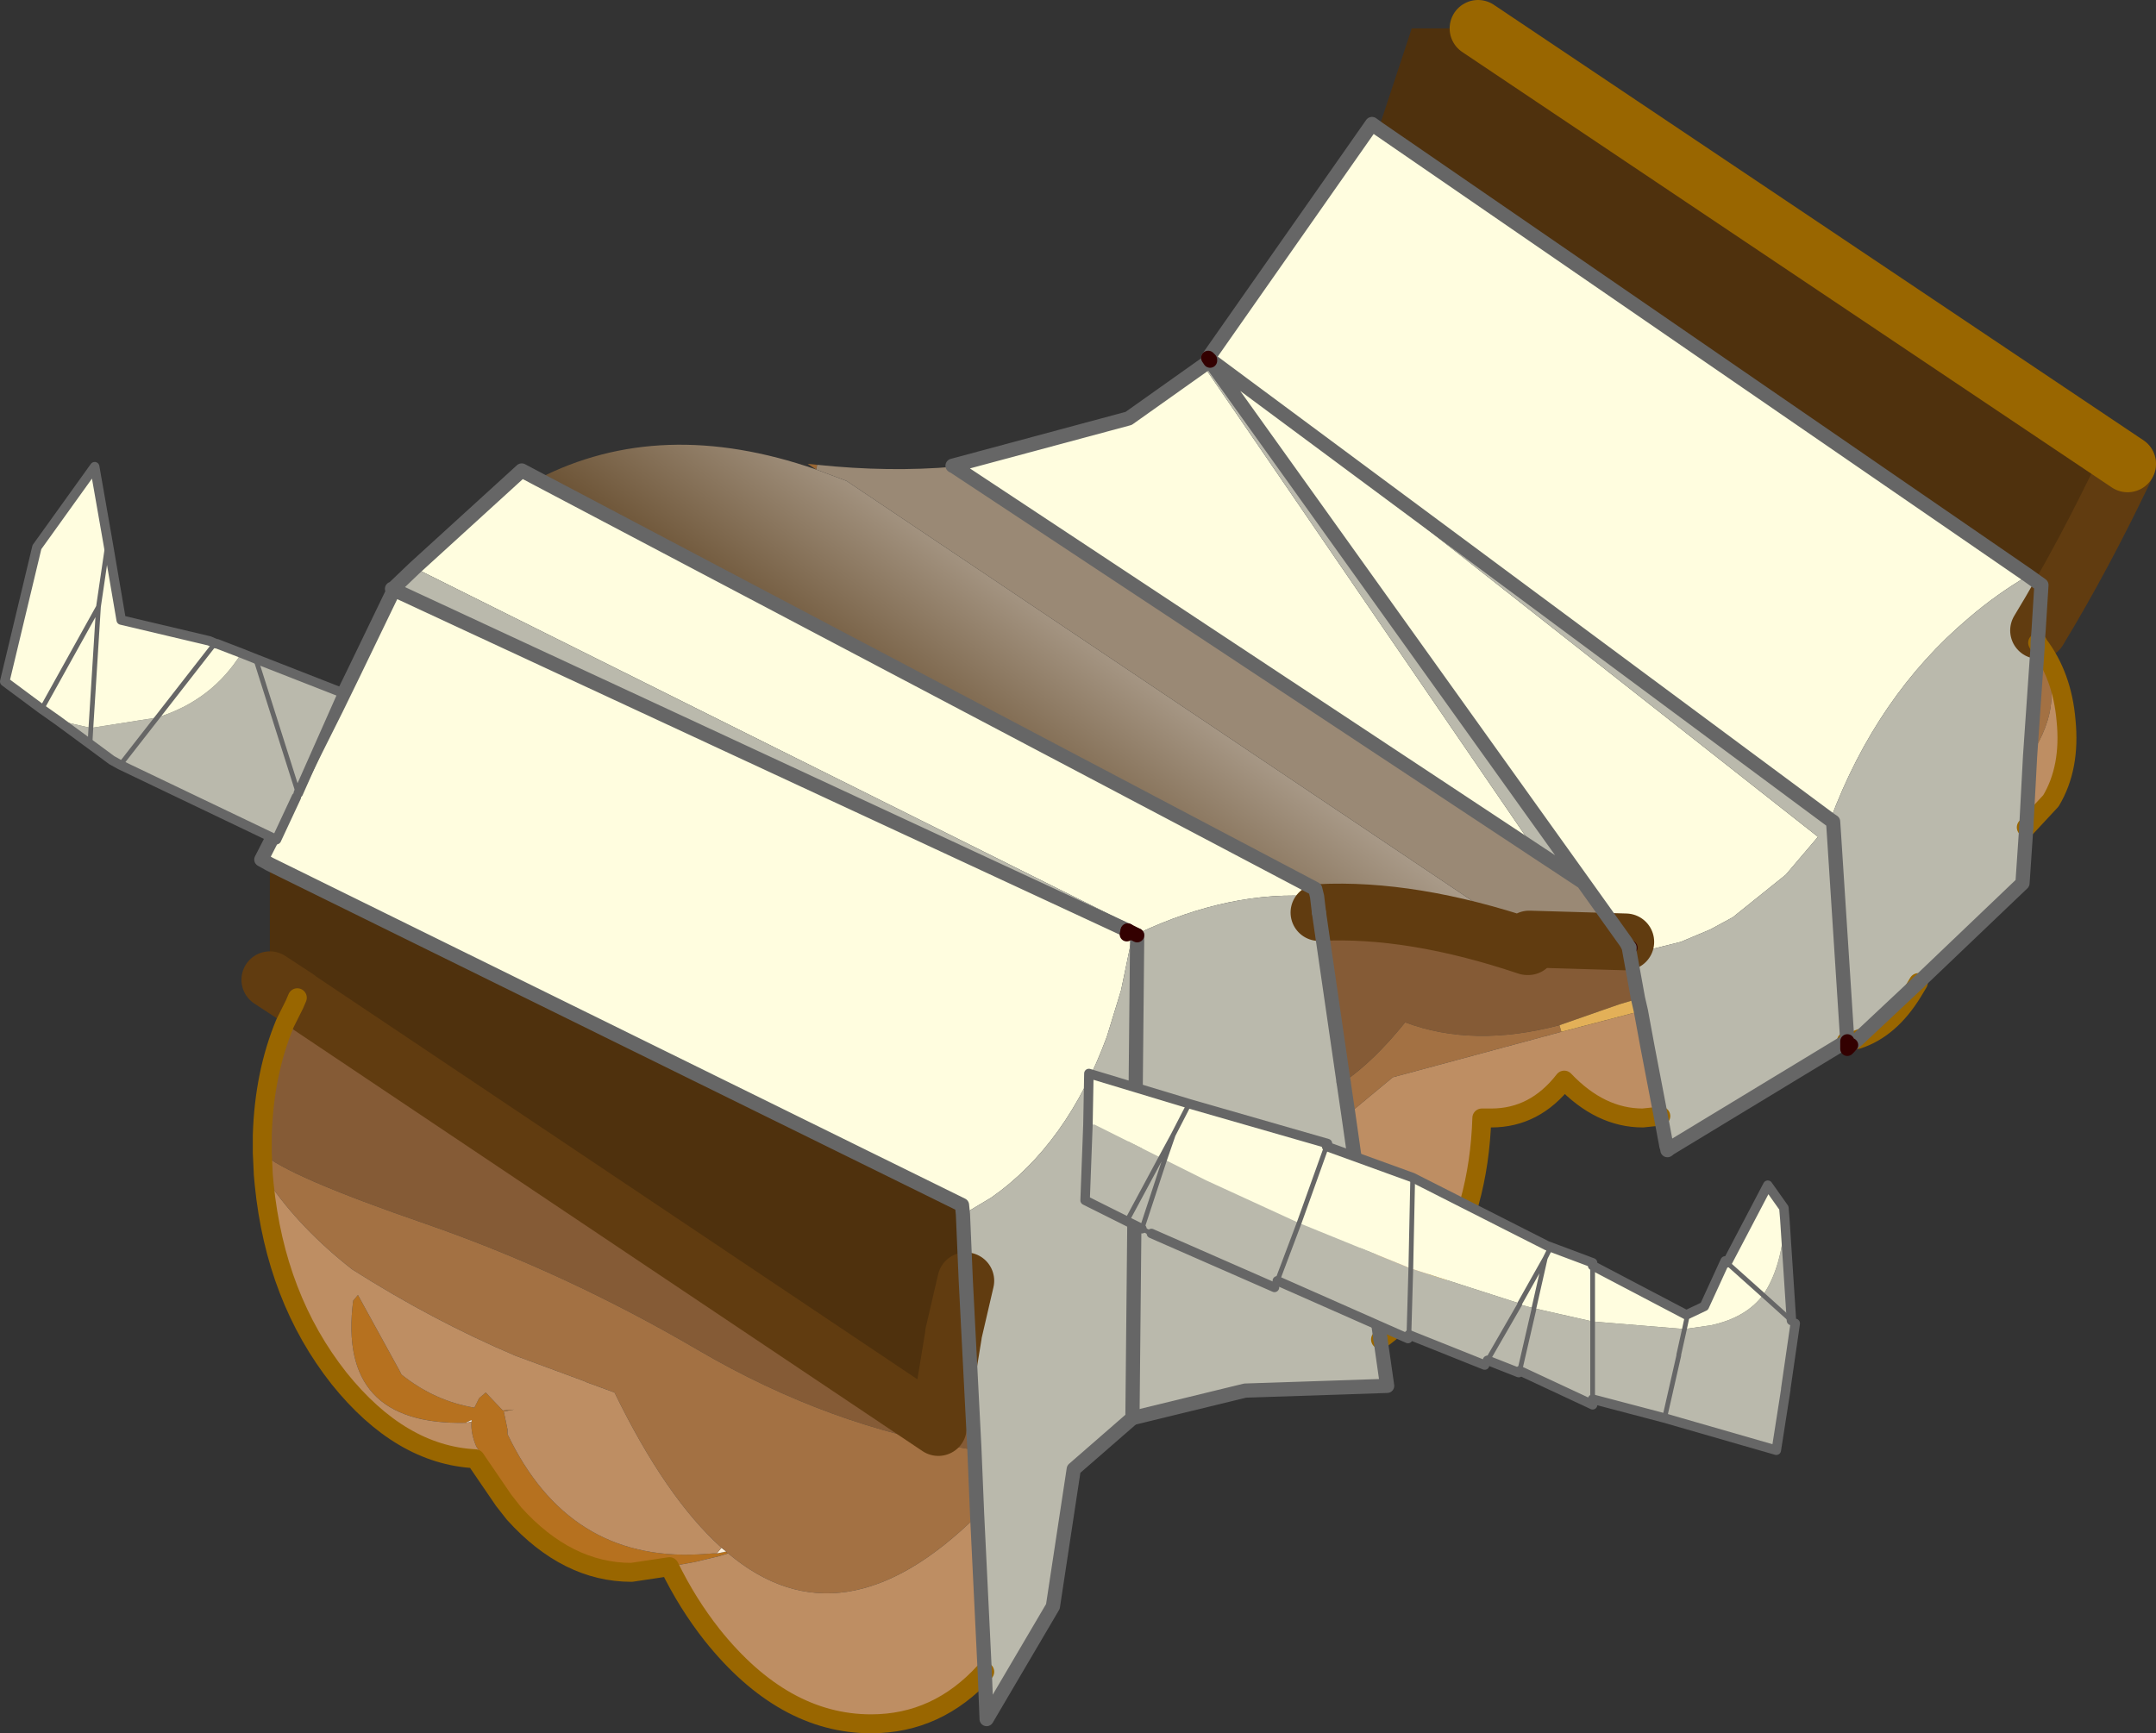 <svg viewBox="0 0 113.85 91.55" xmlns="http://www.w3.org/2000/svg" xmlns:xlink="http://www.w3.org/1999/xlink"><rect x="0" y="0" width="113.85" height="91.55" fill="#333333" stroke="none"/><use width="113.85" height="91.55" xlink:href="#a"/><defs><linearGradient id="b" x1="-819.2" x2="819.2" gradientTransform="matrix(.011 -.015 .029 .021 256.8 165.4)" gradientUnits="userSpaceOnUse"><stop stop-color="#4f310d" offset="0"/><stop stop-color="#fff" offset="1"/></linearGradient><g id="a"><path d="m259.75 181.75.5.25h-.2l-.35-.05.05-.2m10-1.8-.1-.4-41.05-21.65q6.5-3.35 14.7-.5l1.6.6 36.05 24.2-.1.4q-6.1-2.05-11-1.8l-.1-.85M217.7 169.9l.95-1.7.25-.1-.95 1.95-.25-.15" fill="url(#b)" fill-rule="evenodd" transform="translate(-200.2 -132.6)"/><path d="m273 139.4 1.75-5.3h3.5l34.3 23q-2.3 4.85-4.7 8.8l.15-2.4-.7-.5-34.3-23.6m-57.1 45.9-1.45-.95v-6.1l36.55 18 .05.5.15 3.5-.65 2.8v.05l-.8 4.9-33.8-22.65-.05-.05m-.85-9.35-.1-.05.3-.8.25-.1-.45.95m1.8-3.7-.05-.55.9-1.8.25.15-1.1 2.2" fill="#4f310d" fill-rule="evenodd" transform="translate(-200.2 -132.6)"/><path d="m215.75 185.65.15-.35.05.05-.2.3m22.9 29-.5.15-1.25.3-1.35.25q-5.15.7-8.1-2.9l-.5-.65-1.25-2.25-.05-.1-.3-.45q-.3-.7-.25-1.3v-.1l-.3.15q-6.8.15-5.95-6.45l.25-.3 2.2 4 .1.2q1.75 1.4 3.85 1.75l.25-.5.35-.3.9.95.6-.05-.55.1.2.95v.25q3.2 6.7 10.1 6.35l.75-.05h.2l.5-.1.05.1h.05" fill="#b6711f" fill-rule="evenodd" transform="translate(-200.2 -132.6)"/><path d="M214.05 193.5v-.95q.1-3.25 1.2-5.9l.5-1 .2-.3 33.8 22.65.8-4.9v-.05l.65-2.8.45 8.8-.2.1q-7.4-1.15-14.4-5.25t-14.35-6.65q-7.4-2.55-8.65-3.75m72-11.15.15.25.05.05h.05l.05.35.4 2.3-.05.05-1 .3-3.15 1.1q-4.55 1.2-8.15-.15-1.65 2.05-3.25 3.15l-1.3-8.95q4.9-.25 11 1.8h.05l1.25.4-1.2-.8 5.1.15m.15.25.5 2.75-.5-2.75" fill="#855b36" fill-rule="evenodd" transform="translate(-200.2 -132.6)"/><path d="m307.8 166.55.05.1-.05.05v-.15m-72.25 48.8-2 .3q-3.4 0-6.2-3.1l-.55-.7-1.4-2.05-.1-.15.35-.2.05.1 1.25 2.25.5.65q2.95 3.6 8.1 2.9m-21.4-20.2-.05-.55.25.4-.2.15m23.9 19.5.25-.3.25.2-.5.1m-12.95-6.95-.3.05.3-.15v.1" fill="#fcefdc" fill-rule="evenodd" transform="translate(-200.2 -132.6)"/><path d="M214.1 194.6v-.05l-.05-1.05q1.25 1.2 8.65 3.75 7.35 2.55 14.35 6.65t14.4 5.25l.2-.1.15 3.6q-7.15 7.05-13.15 2h-.05l-.05-.1-.25-.2q-2.95-2.65-5.65-8.2l-1.5-.55-.1-.05-3.65-1.35q-4.35-1.85-8.6-4.55-2.75-2.15-4.45-4.65l-.25-.4m57.05-4.85q1.6-1.1 3.25-3.15 3.6 1.35 8.15.15l.1.35-8.9 2.4-2.35 1.95-.25-1.7m36.65-23q1.65 2.75-.4 5.8l.4-5.8" fill="#a37143" fill-rule="evenodd" transform="translate(-200.2 -132.6)"/><path d="M307.85 166.65q1.25 1.65 1.45 4 .25 2.5-.8 4.25l-1.3 1.4.2-3.75q2.05-3.05.4-5.8v-.05l.05-.05m-6.35 17.85-.3.5q-1.2 1.95-2.9 2.5l3.2-3m-3.75 3.1h-.05.05m-9.85 3.95-.95.1q-2.25 0-4.15-2-1.55 2-3.85 2h-.5q-.15 4.75-2.3 8.3-1.35 2.2-3.05 3.4l-1.7-11.9 2.35-1.95 8.9-2.4 4.2-1.1.05-.05.3 1.95.7 3.65m-35.7 29.35q-2.5 2.75-6 2.75-4.65 0-8.4-4.7-1.3-1.65-2.25-3.6l1.35-.25 1.25-.3.5-.15q6 5.05 13.15-2l.4 8.25m-26.9-11.25q-3.95-.2-7.2-4.25-3.35-4.25-3.95-10.25l.2-.15q1.7 2.5 4.45 4.65 4.25 2.7 8.6 4.55l3.65 1.35.1.05 1.5.55q2.7 5.55 5.65 8.2l-.25.3h-.2l-.75.05q-6.9.35-10.1-6.35v-.25l-.2-.95.55-.1-.6.05-.9-.95-.35.3-.25.5q-2.1-.35-3.85-1.75l-.1-.2-2.2-4-.25.3q-.85 6.6 5.95 6.45l.3-.05q-.05.6.25 1.3l.3.45-.35.2M286.85 186l.35 1.9-.35-1.9" fill="#be8e63" fill-rule="evenodd" transform="translate(-200.2 -132.6)"/><path d="M243.35 157.15q3.8.4 7.25.1l30.7 20.3 2.5 1.65 2.25 3.15-5.1-.15L244.9 158l-1.6-.6.05-.25" fill="#9a8975" fill-rule="evenodd" transform="translate(-200.2 -132.6)"/><path d="m243.3 157.4-.45-.3.5.05-.05.25" fill="#963" fill-rule="evenodd" transform="translate(-200.2 -132.6)"/><path d="m282.55 186.75 3.15-1.1 1-.3.05-.05.15.65-.05.05-4.2 1.1-.1-.35m4.15-1.4.15.65-.15-.65" fill="#e3b058" fill-rule="evenodd" transform="translate(-200.2 -132.6)"/><path d="m280.95 182.2 1.2.8-1.25-.4.05-.4" fill="#c18448" fill-rule="evenodd" transform="translate(-200.2 -132.6)"/><path d="m280.85 182.6.1-.4-.05.4h-.05" fill="#a86f37" fill-rule="evenodd" transform="translate(-200.2 -132.6)"/><path d="m222.1 162.6 5.65-5.15.85.45 41.05 21.65.1.4h-.1q-4.45-.35-9.35 1.95l-.05.05v.05l-.5-.25.15-.3-37.8-18.85m28.5-5.35-.1-.05 9.3-2.5 4.3-3.05.2.25-.2-.25v-.05l-.1-.1 8.65-12.35.35.25 34.3 23.6q-1.7 1-3.15 2.25-4.85 4.1-7.3 10.65l-31-23 30.35 23.9-1.7 2-2.8 2.25-1.2.65-1.55.65-2.6.65-.05-.35h-.05l-.05-.05-.15-.25-2.25-3.15-19.5-27.25v-.05l-.4.25.05.05 17.35 25.35-30.7-20.3m37.7 36.05-.05.05-.05-.2.1.15m-73.85-15.05L214 178l1.05-2.05.45-.95 1.35-2.75 1.1-2.2.95-1.95 2.1-4.35-.1-.05h.05l.05.05 38.75 18-.05.2.35.05h.2-.25l-.6 2.9-.75 2.45q-2.1 5.7-6.1 8.5l-1.5.9-.05-.5-36.55-18m49.65-26.65 1.75 1.3-1.75-1.3" fill="#fffddf" fill-rule="evenodd" transform="translate(-200.2 -132.6)"/><path d="M260.25 182v-.05l.05-.05-.05.1m-39.3-18.3 1.15-1.1-1.1 1.15-.05-.05" fill="#9dacbf" fill-rule="evenodd" transform="translate(-200.2 -132.6)"/><path d="m222.1 162.6 37.8 18.85-.15.3-38.75-18 1.1-1.15m38.2 19.3q4.9-2.3 9.35-1.95h.1l.1.85 1.3 8.95.25 1.7 2.05 14.35-7.5.25-5.95 1.45-3.1 2.7-1.1 7.25-3.5 5.95-.1-2.5-.4-8.25-.15-3.6-.45-8.8-.15-3.5 1.5-.9q4-2.8 6.1-8.5l.75-2.45.6-2.9h.25l.05-.1m47.55-16-.05.65v.2l-.4 5.8-.2 3.75-.2 2.95-5.5 5.25-3.2 3-.35.3-.2-.2-.7-10.85-.05-.75-.15-.1q2.45-6.55 7.3-10.65 1.45-1.25 3.15-2.25l.7.5-.15 2.4m-10.15 21.7-9.4 5.7-.1-.15-.3-1.6-.7-3.65-.3-1.95-.15-.65-.4-2.3 2.6-.65 1.55-.65 1.2-.65 2.8-2.25 1.7-2-30.35-23.9 31 23 .15.1.05.75.7 10.85h-.05m-16.4-10.05-17.35-25.35-.05-.05.4-.25v.05l19.5 27.25-2.5-1.65M260 207.5l.25-25.5-.25 25.5" fill="#bab9ac" fill-rule="evenodd" transform="translate(-200.2 -132.6)"/><path d="m264.1 151.65-.1-.15.1.1v.05m33.85 36.15-.2.2v-.4l.2.2" fill="#fff" fill-rule="evenodd" transform="translate(-200.2 -132.6)"/><path d="M112.35 24.5q-2.3 4.85-4.7 8.8M15.7 52.7l-1.45-.95m1.5 1-.05-.05m.05.05 33.8 22.65.8-4.9v-.05l.65-2.8M80.75 49.6l5.1.15M80.7 50h-.05q-6.1-2.05-11-1.8" fill="none" stroke="#613c10" stroke-linecap="round" stroke-linejoin="round" stroke-width="3"/><path d="m307.8 166.55.05.1q1.25 1.65 1.45 4 .25 2.5-.8 4.25l-1.3 1.4m-5.7 8.2-.3.5q-1.2 1.95-2.9 2.5m-.55.1h-.05m-9.8 3.95-.95.1q-2.25 0-4.15-2-1.55 2-3.85 2h-.5q-.15 4.75-2.3 8.3-1.35 2.2-3.05 3.4m-20.9 17.55q-2.5 2.75-6 2.75-4.65 0-8.4-4.7-1.3-1.65-2.25-3.6l-2 .3q-3.4 0-6.2-3.1l-.55-.7-1.4-2.05-.1-.15q-3.95-.2-7.2-4.25-3.35-4.25-3.95-10.25l-.05-.55m0-.05-.05-1.05v-.95q.1-3.25 1.2-5.9l.5-1 .15-.35" fill="none" stroke="#960" stroke-linecap="round" stroke-linejoin="round" transform="translate(-200.2 -132.6)"/><path d="m78.05 1.5 34.3 23" fill="none" stroke="#960" stroke-linecap="round" stroke-linejoin="round" stroke-width="3"/><path d="M86.05 50.05h.05" fill="none" stroke="#300" stroke-linecap="round" stroke-linejoin="round" stroke-width=".75"/><path d="m28.4 25.3-.85-.45L21.9 30m47.65 17.35-.1-.4L28.4 25.3m22-.65-.1-.05 9.3-2.5 4.3-3.05m-.1-.15 8.65-12.35.35.25m34.85 26.5-.05.65v.2l-.4 5.8-.2 3.75m-8.9 11.2-.35.3m-.25-.2-9.4 5.7m-.1-.15-.3-1.6M59.8 74.9l-3.1 2.7-1.1 7.25-3.5 5.95-.1-2.5-.4-8.25-.15-3.6-.45-8.8-.15-3.5-.05-.5-36.55-18-.45-.25 1.05-2.05m.45-.95 1.35-2.75m2.05-4.15 2.1-4.35-.1-.05h.05L21.9 30m-1.1 1.15 38.75 18M18.7 35.5l-.95 1.95-1.1 2.2M15.3 42.4l-.45.95M64.1 19.3l-.2-.25m.2.25v.05L83.6 46.6l2.25 3.15.15.25M65.65 20.3 63.9 19m-3.85 30.4-.25 25.5m26.7-22.15L86 50m-16.45-2.65.1.85m1.3 8.95.25 1.7 1.7 11.9m-22.5-46.1 30.7 20.3 2.5 1.65m23.5-16.2L72.8 6.8m34.3 23.6.7.5-.15 2.4M97.55 55l-.7-10.85-.05-.75-.15-.1-31-23M87 55.3l.7 3.65M87 55.3l-.35-1.9-.15-.65M97.55 55h-.05m3.8-3.1-3.2 3" fill="none" stroke="#666" stroke-linecap="round" stroke-linejoin="round" stroke-width=".75"/><path d="m59.55 49.15.5.25m3.85-30.35-.1-.15m33.95 36.3-.2.2V55M63.9 19l-.1-.1" fill="none" stroke="#300" stroke-linecap="round" stroke-linejoin="round" stroke-width=".75"/><path d="m107 43.7-.2 2.95-5.5 5.25M72.9 70.75l.35 2.45-7.5.25-5.95 1.45m9.85-26.7 1.3 8.95M88.1 60.7l-.05.05M86 50l.05.05" fill="none" stroke="#666" stroke-linecap="round" stroke-linejoin="round" stroke-width=".75"/><path d="m59.55 49.15-.05.2" fill="none" stroke="#300" stroke-linecap="round" stroke-linejoin="round" stroke-width=".75"/><path d="m212.95 167.1.75.3 4.6 1.8-2.35 5.3-.1.2-1.05 2.25-8.25-3.95-.45-.25-1.15-.85-1.7-1.25 1.75.4 3.5-.55q2.9-.9 4.45-3.4m-7.95 3.95-.05.85.05-.85m10.95 3.45-2.25-7.1 2.25 7.1m-7.45-4-1.95 2.5 1.95-2.5m49.15 21.5h.35l3.5 1.75.65-1.2-.45 1.3-1.2 3.65 1.2-3.65 2.2 1.1 4.9 2.25 5.9 2.4 5.75 1.85v.05l.75.2 3.1.7 4.85.4.1-.75.05.05-.15.7-.3 1.35v.05l-.75 3.3-3.8-1-.1.25-3.75-1.75-.05.1-1.65-.65-.15.25-4-1.6.1-3.5-.1 3.5-.05.2-6.9-3.05-.15.35-6.5-2.85-3.5-1.75.15-4m3.85 1.75-1.8 3.35 1.8-3.35m7.3 3.45-1.15 3.05 1.15-3.05m25.65-.2.35 5.35.2.15-.5 3.45.2.1-.2-.05-.5 3.2-5.9-1.7.75-3.3v-.05l.3-1.35 1.4-.2q1.85-.4 2.75-1.6 1-1.45 1.15-4m.05 9v-.05.05m.3-3.65-1.5-1.35 1.5 1.35m-10.5.05v4.1-4.1m-3.85 2.6.75-3.25v-.05.05l-.75 3.25m-1.7-.55 1.7-2.95-1.7 2.95" fill="#bab9ac" fill-rule="evenodd" transform="translate(-200.2 -132.6)"/><path d="m202.4 170.05-1.95-1.45 1.7-7.1 3.05-4.25.7 4-.5 3.4-3 5.4 3-5.4.5-3.4.7 4.1 4.65 1.1.25.2.1-.05h.05l1.3.5q-1.55 2.5-4.45 3.4l-3.5.55-1.75-.4-.85-.6m2.6 1 .4-6.4-.4 6.4m6.5-4.4-3 3.85 3-3.85m50 27.1L258 192h-.35l.05-2.7 5.3 1.6-.85 1.65.85-1.65 7.3 2.1-.05.15 4.55 1.65-.1 4.8.1-4.8 7.1 3.6 2.4.9v.15l4.95 2.6.95-.45 1.1-2.4.1.1 2.15-4.1.85 1.2.05.6q-.15 2.55-1.15 4l-1.9-1.7 1.9 1.7q-.9 1.2-2.75 1.6l-1.4.2.15-.7-.05-.05-.1.75-4.85-.4-3.1-.7-.75-.2v-.05l1.35-2.4-.6 2.65.6-2.65-1.35 2.4-5.75-1.85-5.9-2.4-4.9-2.25-2.2-1.1.45-1.3-.65 1.2m7.3 3.45 1.45-4.05-1.45 4.05m15.5 5.2v-2.95 2.95m-2.4-4-.1.65.2-.4.1-.15-.2-.1" fill="#fffddf" fill-rule="evenodd" transform="translate(-200.2 -132.6)"/><path d="m2.2 37.45 3-5.4.5-3.4M11.4 34h.05m4.3 7.9-.1.2m-4.35-8.05.1-.05m-6.65 5.3.05-.85m3.5-.55 3-3.85m-6.1-2-.4 6.4m1.55 1.95 1.95-2.5m5.2-3.1 2.25 7.1M61.3 61.15l.65-1.2.85-1.65m-3.3 6.2 1.8-3.35m-1 3.75 1.2-3.65.45-1.3M60.3 64.9l.5.25m6.65 2.5 1.15-3.05m-8.3.3.5.25m9.25-4.6L68.6 64.6m5.9 2.4.1-4.8m9.5 4.5v3.1m7-3.2.1.1 1.9 1.7 1.5 1.35.2.15m-10.7 4v.3m-3.85-1.8-.05.1m-1.65-.65-.15.25m-4-1.6v.2h-.05m-6.9-3.05-.15.35m2.75-7.45.05-.15m18.85 9.8.15-.7-.05-.05m-.1.75-.3 1.35v.05l-.75 3.3m-3.8-1v-4.1m-3.1-.7v.05l-.75 3.25m1.35-5.95.2-.4.1-.15-.2-.1m-1.45 3.05v.05l-1.7 2.95M81 69.1l.6-2.65-1.35 2.4M74.5 67l-.1 3.5" fill="none" stroke="#666" stroke-linecap="round" stroke-linejoin="round" stroke-width=".25"/><path d="m5.7 28.65-.7-4-3.05 4.25L.25 36l1.95 1.45m3.5-8.8.7 4.1 4.65 1.1.35.15m.05 0 1.3.5.75.3 4.6 1.8-2.35 5.3m-.1.2-1.05 2.25-8.25-3.95-.45-.25-1.15-.85-1.7-1.25-.85-.6M62.8 58.3l-5.3-1.6-.05 2.7-.15 4 3 1.5m.5.25L67.3 68m7.3-5.8-4.55-1.65m4.55 1.65 7.1 3.6 2.4.9m0 .15 4.95 2.6L90 69l1.1-2.4m.1.1 2.15-4.1.85 1.2.05.6.35 5.35m.2.15-.5 3.45v.05l-.5 3.2-5.9-1.7-3.8-1m0 .3-.1-.05-3.75-1.75m-.05.1-1.65-.65m-.15.25-4-1.6m-.05.2-6.9-3.05m2.65-7.25-7.3-2.1" fill="none" stroke="#666" stroke-linecap="round" stroke-linejoin="round" stroke-width=".5"/></g></defs></svg>